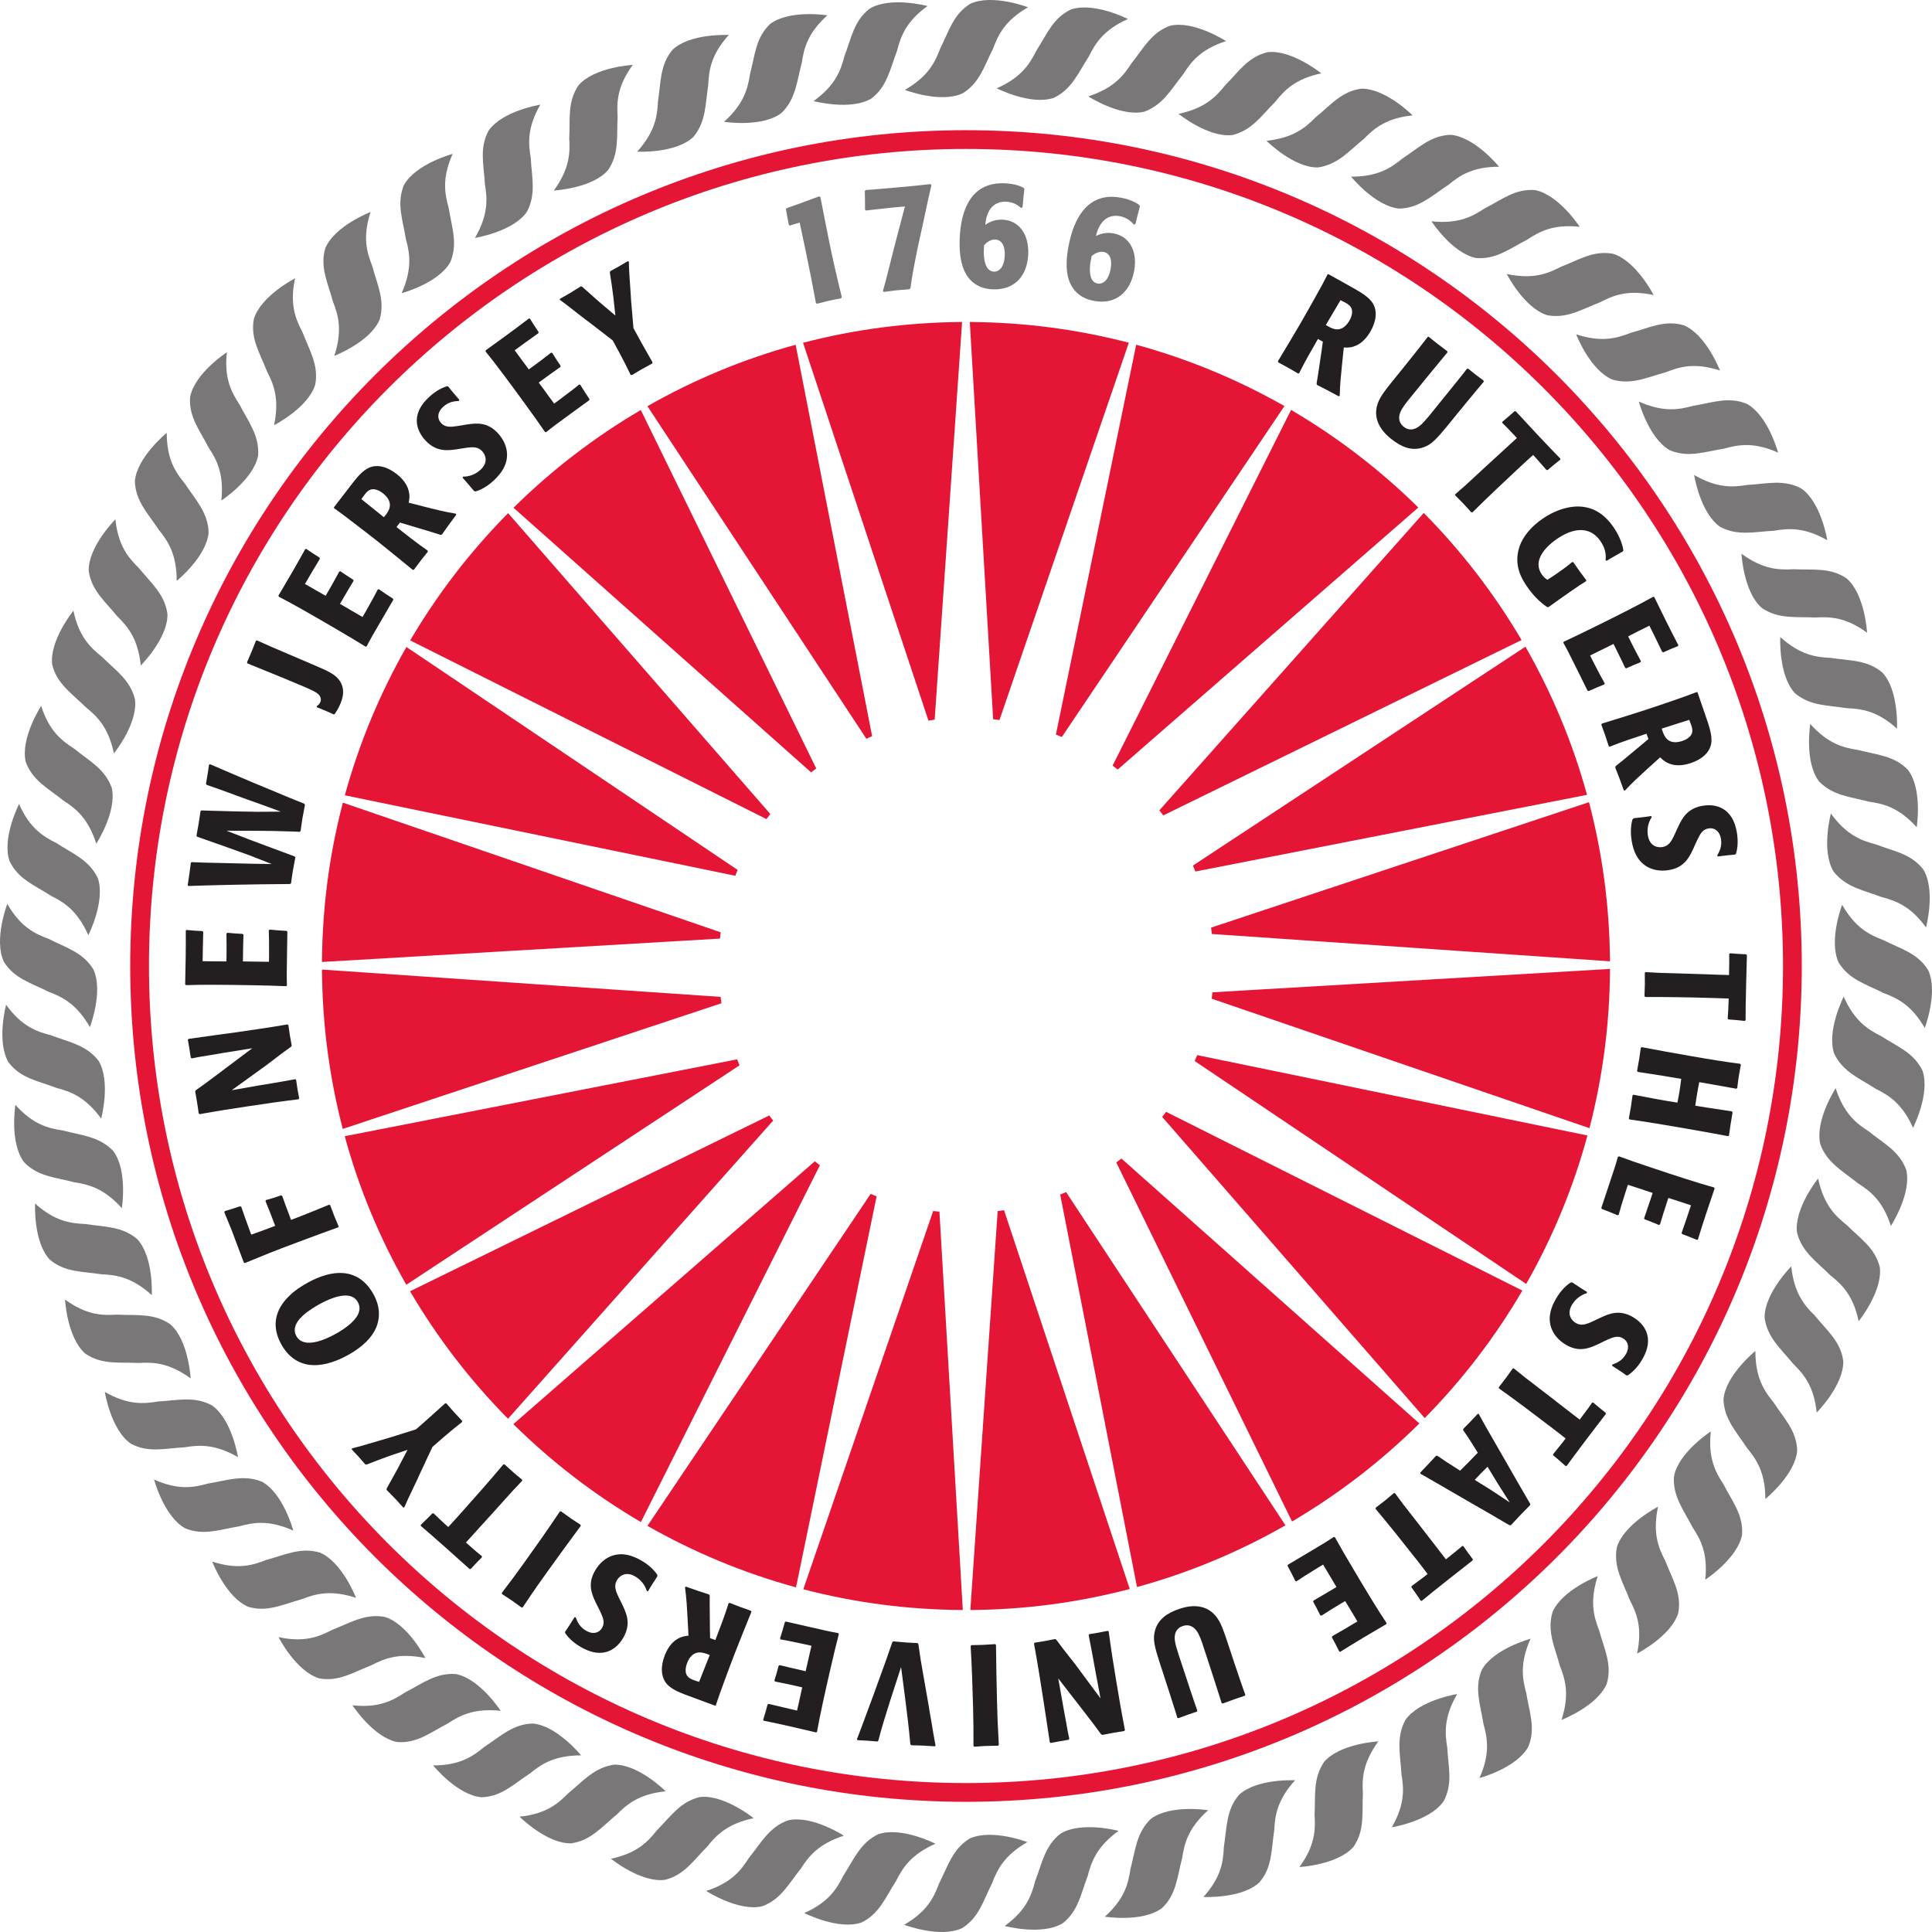 <?xml version="1.0" encoding="UTF-8" standalone="no"?>
<svg
   xmlns:dc="http://purl.org/dc/elements/1.1/"
   xmlns:cc="http://creativecommons.org/ns#"
   xmlns:rdf="http://www.w3.org/1999/02/22-rdf-syntax-ns#"
   xmlns:svg="http://www.w3.org/2000/svg"
   xmlns="http://www.w3.org/2000/svg"
   xmlns:sodipodi="http://sodipodi.sourceforge.net/DTD/sodipodi-0.dtd"
   xmlns:inkscape="http://www.inkscape.org/namespaces/inkscape"
   id="svg2876"
   xml:space="preserve"
   viewBox="0 0 298.899 298.901"
   version="1.1"
   inkscape:version="0.47 r22583"
   width="100%"
   height="100%"
   sodipodi:docname="rutgers_seal.svg"><sodipodi:namedview
     pagecolor="#ffffff"
     bordercolor="#666666"
     borderopacity="1"
     objecttolerance="10"
     gridtolerance="10"
     guidetolerance="10"
     inkscape:pageopacity="0"
     inkscape:pageshadow="2"
     inkscape:window-width="1678"
     inkscape:window-height="1029"
     id="namedview3118"
     showgrid="false"
     inkscape:zoom="1.8307082"
     inkscape:cx="-23.099526"
     inkscape:cy="142.26567"
     inkscape:window-x="0"
     inkscape:window-y="19"
     inkscape:window-maximized="0"
     inkscape:current-layer="g2888" /><defs
     id="defs2880"><inkscape:perspective
       sodipodi:type="inkscape:persp3d"
       inkscape:vp_x="0 : 54.99 : 1"
       inkscape:vp_y="0 : 1000 : 0"
       inkscape:vp_z="414.83 : 54.99 : 1"
       inkscape:persp3d-origin="207.415 : 36.66 : 1"
       id="perspective3120" /><clipPath
       id="clipPath2894"
       clipPathUnits="userSpaceOnUse"><path
         id="path2896"
         d="M 0,879.84 0,0 H 3318.7 V 879.84 H 0 z" /></clipPath></defs><g
     transform="matrix(0.125,0,0,-0.125,-116.647,299.777)"
     id="g2888"><g
       id="g3483"
       transform="matrix(2.789,0,0,2.789,1458.871,-107.339)"><path
         id="path2918"
         d="m 403.311,752.47 c 3.848,-1.133 6.058,1.933 7.031,3.636 0.746,1.262 1.211,2.614 1.211,4.004 -0.082,1.739 -0.957,2.758 -2.719,3.782 -0.898,0.511 -1.578,0.836 -2.449,1.254 -3.461,-5.86 -3.793,-6.454 -6.504,-11 0.695,-0.454 2.238,-1.364 3.43,-1.676 z m -2.293,24.234 c 1.808,-0.969 10.453,-5.824 12.437,-6.965 2.856,-1.644 5.797,-3.578 7.262,-5.961 2.192,-3.609 1.461,-8.183 -1.09,-12.586 -2.328,-4.031 -5.031,-5.769 -7.035,-6.453 -1.973,-0.761 -3.59,-0.625 -4.738,-0.566 l -0.727,-6.984 c -0.492,-4.778 -1.008,-9.637 -1.078,-14.434 l -0.449,-0.258 c -4.633,2.531 -5.711,3.07 -9.582,5.012 l -0.25,0.586 c 0.453,2.679 0.617,3.609 2.238,14.66 l 0.543,4.004 c -1.012,0.519 -1.172,0.625 -2.164,1.195 -2.906,-5.019 -5.762,-9.972 -8.332,-15.172 l -0.461,-0.172 c -4.207,2.5 -4.91,2.844 -8.832,4.95 l -0.129,0.535 c 4.156,6.914 8.086,13.469 10.301,17.308 2.199,3.801 4.316,7.579 6.488,11.469 2.461,4.375 3.551,6.395 5.219,9.692 l 0.379,0.14"
         style="fill:#231f20;fill-rule:nonzero" /><path
         id="path2920"
         d="m 469.951,728.94 -1.328,-1.535 c -1.742,-2.047 -10.179,-12.301 -12.055,-14.625 l -2.773,-3.422 c -4.961,-5.953 -7.168,-8.574 -11.383,-9.754 -4.453,-1.23 -8.789,0.157 -13.636,4.067 -1.782,1.433 -8.954,7.234 -5.809,15.808 1.101,2.957 3.117,5.567 6.406,9.629 l 6.195,7.672 c 6.504,8.156 7.098,8.891 9.477,12.028 l 0.441,0.136 c 3.559,-2.871 4.258,-3.433 8.332,-6.48 l 0.008,-0.485 c -5.656,-6.808 -11.215,-13.597 -16.738,-20.421 -1.516,-1.875 -3.352,-4.157 -4.176,-6.188 -0.285,-0.746 -1.535,-3.906 1.489,-6.352 1.136,-0.925 2.503,-1.449 4.14,-1.132 2.34,0.468 4.176,2.343 7.153,5.902 l 11.632,14.395 c 2.637,3.265 3.301,4.109 5.176,6.527 l 0.496,0.09 c 2.918,-2.356 3.75,-3.039 6.883,-5.321 l 0.07,-0.539"
         style="fill:#231f20;fill-rule:nonzero" /><path
         id="path2922"
         d="m 464.421,671.04 c -3.285,3.641 -4.051,4.469 -7.137,7.508 l 0.051,0.508 c 4,3.433 4.289,3.699 11.168,10.109 2.668,2.473 5.277,4.891 7.961,7.312 4.66,4.239 5.164,4.711 8.207,7.532 -4.125,4.343 -5.082,5.351 -6.504,6.718 l 0.051,0.489 c 2.566,2.121 2.832,2.379 5.402,4.668 l 0.539,-0.028 9.512,-10.246 c 5.039,-5.312 7.332,-7.781 10.285,-10.762 l -0.078,-0.5 c -2.543,-2.023 -3.246,-2.57 -5.551,-4.558 l -0.543,0.012 c -0.402,0.418 -2.238,2.601 -2.73,3.113 -1.024,1.223 -2.106,2.391 -3.188,3.551 -2.195,-1.957 -3.488,-3.168 -5.961,-5.453 -7.078,-6.594 -14.066,-13.176 -20.941,-19.993 l -0.543,0.02"
         style="fill:#231f20;fill-rule:nonzero" /><path
         id="path2924"
         d="m 515.331,640.43 c -1.902,-1.168 -3.363,-2.082 -7.156,-4.746 -3.199,-2.215 -6.332,-4.485 -9.496,-6.739 h -0.543 c -3.586,2.387 -6.5,5.551 -8.918,9.047 -2.25,3.239 -6.164,9.422 -3.457,17.66 1.582,4.743 5.332,9.059 10.125,12.387 6.375,4.43 13.031,6.113 18.25,5.406 7.086,-0.949 11.156,-5.797 13.336,-8.929 0.828,-1.196 3.707,-5.453 4.457,-10.43 l -0.254,-0.426 c -1.258,-0.726 -2.586,-1.496 -3.871,-2.215 -1.117,-0.625 -2.289,-1.277 -3.367,-1.961 l -0.399,0.254 c 0.098,1.309 0.457,4.578 -2.32,8.555 -4.629,6.676 -11.973,5.992 -19.449,0.793 -5.942,-4.141 -10.426,-10.055 -6.551,-15.641 0.735,-1.035 1.422,-1.714 2.5,-2.367 1.449,0.938 2.418,1.531 4.293,2.84 2.301,1.598 4.574,3.242 6.664,5.027 l 0.504,-0.054 c 2.613,-3.75 3.191,-4.594 5.785,-7.985 l -0.133,-0.476"
         style="fill:#231f20;fill-rule:nonzero" /><path
         id="path2926"
         d="m 527.541,612.61 -10.379,-5.128 1.145,-2.34 c 3.199,-6.153 3.906,-7.578 5.32,-10 l -0.168,-0.5 c -3.078,-1.25 -3.789,-1.536 -6.926,-2.946 l -0.527,0.188 -4.5,9.105 c -3.535,7.121 -4.293,8.668 -6.246,12.168 l 0.203,0.453 c 4.567,2.125 7.789,3.641 15.129,7.278 8.164,4.035 18.66,9.312 24.539,12.64 l 0.488,-0.113 c 3.469,-7.141 7.219,-14.723 10.68,-21.316 l -0.125,-0.426 c -2.848,-1.125 -3.59,-1.492 -6.5,-2.781 l -0.508,0.164 -0.508,1.027 c -0.859,1.707 -1.664,3.504 -2.523,5.231 l -1.629,3.292 -1.043,2.106 c -4.043,-1.992 -5.082,-2.504 -9.43,-4.742 l 1.215,-2.449 c 1.465,-2.954 2.383,-4.704 4.426,-8.508 l -0.168,-0.528 c -3.016,-1.211 -3.418,-1.39 -6.266,-2.675 l -0.523,0.175 c -1.297,2.782 -2.637,5.5 -4,8.239 l -1.176,2.386"
         style="fill:#231f20;fill-rule:nonzero" /><path
         id="path2928"
         d="m 550.381,571.51 c 2.117,-3.383 5.797,-2.586 7.672,-1.961 1.375,0.453 2.625,1.129 3.574,2.168 1.086,1.351 1.117,2.711 0.469,4.632 -0.305,0.965 -0.602,1.676 -0.965,2.575 -6.496,-2.075 -7.16,-2.289 -12.179,-3.871 0.183,-0.797 0.75,-2.5 1.429,-3.543 z m 14.453,19.589 c 0.68,-1.914 3.891,-11.296 4.618,-13.464 1.015,-3.157 1.933,-6.536 1.433,-9.293 -0.766,-4.157 -4.375,-7.075 -9.211,-8.657 -4.414,-1.453 -7.582,-0.953 -9.535,-0.117 -1.973,0.766 -3.09,1.938 -3.891,2.735 l -5.211,-4.711 c -3.57,-3.25 -7.168,-6.5 -10.437,-10.047 l -0.504,0.09 c -1.754,4.972 -2.203,6.117 -3.797,10.136 l 0.211,0.614 c 2.125,1.699 2.875,2.265 11.422,9.425 l 3.105,2.618 c -0.414,1.082 -0.484,1.25 -0.835,2.339 -5.497,-1.796 -10.942,-3.589 -16.317,-5.757 l -0.461,0.199 c -1.465,4.672 -1.762,5.375 -3.285,9.551 l 0.242,0.5 c 7.719,2.382 15.008,4.636 19.25,6.039 4.168,1.351 8.25,2.761 12.461,4.207 4.75,1.633 6.914,2.418 10.36,3.75 l 0.382,-0.157"
         style="fill:#231f20;fill-rule:nonzero" /><path
         id="path2930"
         d="m 573.551,518.76 c 1.047,1.797 2.25,4.015 1.633,7.519 -0.555,3.196 -2.801,4.942 -5.504,4.453 -2.004,-0.343 -3.203,-1.593 -4.336,-3.871 -0.461,-0.722 -2.125,-4.508 -2.488,-5.347 -2.055,-4.418 -4.375,-8.125 -10.637,-9.243 -4.18,-0.742 -7.641,0.2 -9.957,1.59 -4.266,2.61 -5.875,6.907 -6.625,11.164 -0.43,2.446 -0.707,6.204 0.332,9.746 l 0.57,0.493 c 1.309,0.168 2.719,0.289 4.098,0.465 1.211,0.16 2.418,0.296 3.609,0.507 l 0.266,-0.468 c -1.625,-2.469 -2.211,-5.418 -1.684,-8.297 0.817,-4.707 4.356,-5.371 6.5,-4.992 2.754,0.492 3.934,2.503 5.473,5.878 l 1.344,2.95 c 1.742,3.664 3.91,8.246 10.793,9.464 4.519,0.797 7.875,-0.339 9.949,-1.843 3.414,-2.442 4.734,-6.282 5.359,-9.785 0.559,-3.18 0.563,-6.547 -0.359,-9.672 l -0.461,-0.34 c -1.332,-0.117 -2.664,-0.231 -3.996,-0.395 l -3.594,-0.433 -0.285,0.457"
         style="fill:#231f20;fill-rule:nonzero" /><path
         id="path2932"
         d="m 541.281,456.31 c 0.187,4.907 0.226,6.036 0.14,10.368 l 0.402,0.3 c 5.27,-0.332 5.645,-0.339 15.059,-0.593 3.621,-0.082 7.172,-0.192 10.789,-0.336 6.297,-0.25 7.004,-0.254 11.129,-0.371 0.109,5.964 0.149,7.371 0.074,9.339 l 0.379,0.321 c 3.297,-0.285 3.68,-0.285 7.121,-0.453 l 0.371,-0.379 -0.375,-13.996 c -0.148,-7.321 -0.242,-10.672 -0.211,-14.879 l -0.402,-0.317 c -3.223,0.356 -4.125,0.446 -7.168,0.657 l -0.375,0.375 c 0.031,0.582 0.235,3.425 0.25,4.129 0.094,1.589 0.152,3.175 0.195,4.781 -2.937,0.129 -4.703,0.172 -8.07,0.265 -9.664,0.274 -19.266,0.454 -28.949,0.403 l -0.359,0.386"
         style="fill:#231f20;fill-rule:nonzero" /><path
         id="path2934"
         d="m 536.421,412.56 c 7.379,-1.407 11.297,-2.211 19.461,-3.508 0.324,1.426 0.586,3 0.824,4.308 0.469,2.774 0.723,4.985 0.883,6.235 -3.449,0.601 -11.844,2.004 -19.285,3.097 l -0.301,0.442 c 0.918,4.879 1.07,6.133 1.656,10.246 l 0.43,0.297 c 7.004,-1.332 14,-2.621 21.031,-3.832 10.633,-1.867 16.621,-2.774 22.602,-3.547 l 0.328,-0.453 c -0.836,-4.375 -1.047,-5.625 -1.598,-10.293 l -0.445,-0.328 c -1.703,0.293 -9.758,1.761 -11.586,2.082 l -4.828,0.836 c -0.512,-2.297 -1.504,-8.325 -1.754,-10.465 2.328,-0.41 9.375,-1.446 16.219,-2.5 l 0.32,-0.446 c -0.906,-5.136 -0.957,-5.886 -1.597,-10.3 l -0.438,-0.25 c -4.055,0.765 -9.43,1.761 -18.211,3.289 -2.754,0.496 -17.793,3.093 -25.496,4.121 l -0.297,0.426 c 0.86,4.574 0.988,5.328 1.637,10.246 l 0.445,0.297"
         style="fill:#231f20;fill-rule:nonzero" /><path
         id="path2936"
         d="m 544.921,368.97 -10.976,3.64 -0.829,-2.472 c -2.074,-6.614 -2.57,-8.121 -3.281,-10.836 l -0.492,-0.242 c -3.047,1.289 -3.754,1.589 -6.969,2.796 l -0.246,0.489 3.211,9.64 c 2.531,7.563 3.07,9.188 4.156,13.035 l 0.465,0.196 c 4.711,-1.711 8.086,-2.91 15.863,-5.492 8.629,-2.879 19.805,-6.543 26.309,-8.301 l 0.277,-0.438 c -2.574,-7.511 -5.25,-15.547 -7.418,-22.664 l -0.402,-0.187 c -2.828,1.207 -3.602,1.461 -6.59,2.586 l -0.242,0.476 0.371,1.106 c 0.609,1.797 1.293,3.64 1.879,5.461 l 1.168,3.496 0.746,2.226 c -4.285,1.442 -5.371,1.789 -10.039,3.278 l -0.848,-2.582 c -1.047,-3.153 -1.613,-5.039 -2.863,-9.172 l -0.473,-0.246 c -3,1.261 -3.418,1.414 -6.336,2.507 l -0.242,0.493 c 1.012,2.871 1.992,5.761 2.953,8.664 l 0.848,2.543"
         style="fill:#231f20;fill-rule:nonzero" /><path
         id="path2938"
         d="m 527.001,292.81 c 1.949,0.707 4.297,1.621 6.09,4.707 1.621,2.804 1.008,5.578 -1.348,6.953 -1.777,1.008 -3.488,0.832 -5.82,-0.168 -0.828,-0.254 -4.512,-2.086 -5.336,-2.5 -4.426,-2.074 -8.582,-3.414 -14.09,-0.242 -3.699,2.128 -5.742,5.078 -6.621,7.628 -1.586,4.739 -0.043,9.075 2.121,12.825 1.223,2.132 3.43,5.203 6.516,7.226 l 0.738,0.024 c 1.129,-0.735 2.285,-1.543 3.465,-2.293 1.004,-0.66 2.035,-1.321 3.078,-1.914 l -0.086,-0.543 c -2.859,-0.86 -5.195,-2.739 -6.656,-5.274 -2.383,-4.133 -0.086,-6.922 1.789,-7.984 2.414,-1.41 4.621,-0.621 7.965,0.969 l 2.941,1.382 c 3.68,1.696 8.293,3.821 14.34,0.321 3.961,-2.289 5.817,-5.332 6.422,-7.832 1.043,-4.043 -0.395,-7.832 -2.176,-10.918 -1.621,-2.813 -3.785,-5.375 -6.5,-7.196 l -0.578,0.036 c -1.082,0.789 -2.176,1.574 -3.301,2.285 l -3.039,1.968 0.086,0.54"
         style="fill:#231f20;fill-rule:nonzero" /><path
         id="path2940"
         d="m 476.631,282.77 c 3.031,3.868 3.711,4.778 6.203,8.325 l 0.496,0.007 c 4.078,-3.339 4.379,-3.585 11.84,-9.3 2.883,-2.203 5.711,-4.364 8.551,-6.617 4.98,-3.872 5.531,-4.297 8.82,-6.797 3.578,4.793 4.422,5.89 5.512,7.539 l 0.492,0.015 c 2.531,-2.164 2.832,-2.386 5.508,-4.515 l 0.078,-0.539 -8.5,-11.121 c -4.379,-5.84 -6.426,-8.532 -8.879,-11.926 l -0.496,-0.039 c -2.418,2.176 -3.086,2.765 -5.449,4.718 l -0.055,0.536 c 0.336,0.457 2.168,2.664 2.594,3.211 1.031,1.218 1.992,2.492 2.953,3.75 -2.289,1.828 -3.703,2.914 -6.375,4.953 -7.672,5.875 -15.34,11.668 -23.215,17.265 l -0.078,0.535"
         style="fill:#231f20;fill-rule:nonzero" /><path
         id="path2942"
         d="m 471.631,247.48 c -1.621,-1.54 -4.16,-4.211 -5.676,-5.836 l 7.086,-4.411 c 3.969,-2.586 4.379,-2.886 8.473,-5.601 -2.258,3.476 -3.129,4.883 -5.668,8.898 l -4.215,6.95 z m -22.285,4.867 c 2.664,-1.832 5.414,-3.668 10.113,-6.61 2.637,2.582 5.258,5.25 7.852,7.961 -2.09,3.41 -4.215,6.774 -6.477,9.992 l 0.039,0.586 c 3.176,3.211 3.579,3.618 6.387,6.653 h 0.453 c 2.457,-4.575 3.41,-6.125 6.633,-11.746 l 6.539,-11.379 c 1.457,-2.5 2.871,-5.067 4.367,-7.621 0.758,-1.293 4.5,-7.754 5.348,-9.235 l -0.043,-0.476 c -3.605,-3.668 -4.766,-4.84 -8.563,-8.957 l -0.539,-0.004 -1.906,1.054 c -5.223,3.122 -9.117,5.34 -14.426,8.372 l -10.695,6.199 c -4.707,2.754 -8.449,4.926 -8.934,5.168 -1.73,0.961 -3.023,1.718 -3.652,2.082 l -0.051,0.5 c 3.125,3.25 4.188,4.418 7.012,7.461 h 0.543"
         style="fill:#231f20;fill-rule:nonzero" /><path
         id="path2944"
         d="m 422.031,229.31 c 3.891,2.972 4.789,3.675 8.063,6.5 l 0.496,-0.086 c 3.109,-4.289 3.328,-4.582 9.156,-11.992 2.223,-2.84 4.422,-5.657 6.621,-8.547 3.836,-4.989 4.262,-5.543 6.805,-8.793 4.664,3.75 5.777,4.617 7.246,5.922 l 0.488,-0.094 c 1.891,-2.731 2.129,-3.031 4.188,-5.77 l -0.051,-0.523 -11.008,-8.653 c -5.73,-4.55 -8.367,-6.636 -11.589,-9.332 l -0.485,0.114 c -1.801,2.711 -2.305,3.437 -4.086,5.918 l 0.051,0.543 c 0.453,0.343 2.785,2.011 3.328,2.457 1.293,0.918 2.543,1.914 3.793,2.879 -1.754,2.343 -2.84,3.746 -4.922,6.41 -5.965,7.59 -11.953,15.101 -18.164,22.511 l 0.07,0.536"
         style="fill:#231f20;fill-rule:nonzero" /><path
         id="path2946"
         d="m 404.591,194.1 -5.914,9.949 -2.227,-1.332 c -5.902,-3.664 -7.273,-4.481 -9.57,-6.071 l -0.535,0.133 c -1.469,2.985 -1.801,3.66 -3.441,6.696 l 0.136,0.507 8.746,5.2 c 6.836,4.054 8.301,4.949 11.641,7.156 l 0.484,-0.16 c 2.457,-4.399 4.219,-7.496 8.414,-14.539 4.637,-7.825 10.707,-17.907 14.473,-23.504 l -0.086,-0.492 c -6.867,-4.004 -14.125,-8.325 -20.422,-12.29 l -0.449,0.118 c -1.336,2.75 -1.754,3.457 -3.262,6.254 l 0.129,0.539 0.989,0.586 c 1.636,0.961 3.347,1.914 5.003,2.882 l 3.168,1.903 2.012,1.183 c -2.293,3.899 -2.875,4.871 -5.433,9.043 l -2.36,-1.39 c -2.836,-1.696 -4.5,-2.75 -8.16,-5.075 l -0.512,0.133 c -1.453,2.918 -1.664,3.317 -3.164,6.059 l 0.153,0.508 c 2.64,1.504 5.269,3.082 7.89,4.625 l 2.297,1.379"
         style="fill:#231f20;fill-rule:nonzero" /><path
         id="path2948"
         d="m 333.961,136.11 -0.578,1.953 c -0.793,2.567 -4.84,15.207 -5.793,18.047 l -1.371,4.164 c -2.336,7.403 -3.34,10.696 -2.047,14.864 1.344,4.41 4.879,7.324 10.797,9.289 2.164,0.707 10.914,3.621 16.414,-3.668 1.914,-2.535 3,-5.653 4.656,-10.586 l 3.094,-9.371 c 3.336,-9.879 3.649,-10.786 5,-14.489 l -0.125,-0.429 c -4.332,-1.453 -5.176,-1.735 -9.957,-3.5 l -0.422,0.25 c -2.664,8.425 -5.363,16.793 -8.125,25.121 -0.746,2.297 -1.668,5.058 -2.945,6.851 -0.465,0.653 -2.469,3.403 -6.137,2.192 -1.387,-0.457 -2.582,-1.332 -3.207,-2.875 -0.875,-2.239 -0.293,-4.789 1.117,-9.203 l 5.809,-17.579 c 1.328,-3.972 1.66,-5.007 2.695,-7.882 l -0.195,-0.457 c -3.551,-1.196 -4.586,-1.536 -8.207,-2.922 l -0.473,0.23"
         style="fill:#231f20;fill-rule:nonzero" /><path
         id="path2950"
         d="m 299.891,144.68 -2.176,11.578 c -1.492,8.312 -1.914,10.562 -3.09,16.508 l 0.305,0.422 c 3.91,0.621 4.914,0.781 8.152,1.464 l 0.43,-0.304 c 0.543,-3.856 0.996,-7.196 1.625,-11.282 0.926,-5.968 2.871,-17.574 3.57,-21.582 0.329,-1.675 1.094,-6.203 2.012,-10.886 l -0.324,-0.418 c -4.637,-0.742 -5.387,-0.86 -9.707,-1.711 l -0.551,0.293 c -2.297,3.172 -3.289,4.504 -9.883,13.004 l -9.121,11.761 2.254,-12.714 1.254,-6.879 c 0.687,-3.875 0.746,-4.254 1.395,-7.172 l -0.321,-0.449 c -3.883,-0.676 -4.761,-0.797 -7.953,-1.422 l -0.379,0.328 c -1.453,9.297 -2.707,17.84 -3.125,20.476 -0.746,4.778 -2.492,15.907 -3.887,23.278 l 0.309,0.429 c 4.281,0.668 5.039,0.786 9.027,1.614 l 0.555,-0.293 c 1.879,-2.618 2.375,-3.25 8.406,-10.918 l 11.223,-15.125"
         style="fill:#231f20;fill-rule:nonzero" /><path
         id="path2952"
         d="m 242.631,168.3 c 4.524,0.043 5.59,0.133 10.488,0.457 l 0.387,-0.371 c 0.082,-8.332 0.238,-16.59 0.449,-24.922 0.157,-6.117 0.246,-9.614 0.801,-19.395 l -0.297,-0.39 c -4.402,-0.043 -5.738,-0.082 -10.551,-0.457 l -0.402,0.371 c 0.047,5.668 -0.019,11.257 -0.164,16.871 -0.246,9.211 -0.543,18.351 -1.086,27.433 l 0.375,0.403"
         style="fill:#231f20;fill-rule:nonzero" /><path
         id="path2954"
         d="m 207.921,169.98 c 5.254,-0.515 6.41,-0.554 10.797,-0.765 l 0.332,-0.41 c 0.32,-2.258 0.492,-3.239 1.039,-7.047 l 1.008,-5.836 2.5,-14.274 c 0.371,-2.39 0.785,-4.793 1.23,-7.183 0.563,-3.571 1.231,-7.528 1.844,-10.711 l -0.289,-0.356 c -4.828,0.317 -5.961,0.403 -10.476,0.485 l -0.411,0.418 c -0.703,7.918 -1.406,13.039 -2.246,19.996 l -1.867,14.289 -4.914,-15.156 c -2.227,-7.129 -3.375,-10.672 -5.211,-17.594 l -0.414,-0.289 c -3.469,0.304 -4.496,0.39 -8.805,0.586 l -0.234,0.414 c 1.246,3.211 1.246,3.258 7.117,19.082 l 3.387,9.336 c 2.117,5.703 2.391,6.629 5.199,14.668 l 0.414,0.347"
         style="fill:#231f20;fill-rule:nonzero" /><path
         id="path2956"
         d="m 169.031,156.73 2.585,11.285 -2.543,0.582 c -6.781,1.422 -8.328,1.793 -11.109,2.215 l -0.293,0.46 c 1.004,3.165 1.219,3.907 2.125,7.211 l 0.453,0.289 9.918,-2.261 c 7.75,-1.785 9.426,-2.164 13.371,-2.871 l 0.219,-0.453 c -1.25,-4.868 -2.094,-8.329 -3.93,-16.305 -2.031,-8.867 -4.609,-20.36 -5.738,-27.016 l -0.39,-0.304 c -7.735,1.839 -15.981,3.742 -23.278,5.207 l -0.25,0.378 c 0.949,2.922 1.129,3.743 1.961,6.797 l 0.457,0.286 1.125,-0.254 c 1.84,-0.422 3.754,-0.918 5.625,-1.34 l 3.582,-0.828 2.297,-0.539 c 1,4.41 1.273,5.535 2.289,10.304 l -2.668,0.61 c -3.207,0.746 -5.14,1.125 -9.383,1.964 l -0.289,0.454 c 0.961,3.121 1.074,3.539 1.879,6.546 l 0.461,0.29 c 2.957,-0.747 5.945,-1.422 8.914,-2.094 l 2.61,-0.613"
         style="fill:#231f20;fill-rule:nonzero" /><path
         id="path2958"
         d="m 122.801,165.02 c -3.961,0.504 -5.668,-2.847 -6.379,-4.683 -0.515,-1.371 -0.789,-2.778 -0.578,-4.153 0.375,-1.71 1.406,-2.586 3.289,-3.3 0.957,-0.379 1.699,-0.582 2.613,-0.875 2.504,6.332 2.758,6.976 4.715,11.879 -0.75,0.371 -2.41,0.996 -3.66,1.132 z m 6.039,-23.589 c -1.914,0.675 -11.215,4.121 -13.367,4.953 -3.086,1.179 -6.266,2.625 -8.102,4.754 -2.707,3.242 -2.695,7.871 -0.863,12.617 1.668,4.332 4.047,6.461 5.922,7.457 1.855,1.047 3.457,1.172 4.605,1.293 l -0.363,7.011 c -0.258,4.801 -0.496,9.665 -1.18,14.426 l 0.391,0.328 c 4.961,-1.769 6.125,-2.14 10.246,-3.472 l 0.34,-0.539 c -0.019,-2.707 -0.047,-3.664 0.082,-14.825 l 0.078,-4.046 c 1.09,-0.336 1.254,-0.418 2.332,-0.836 2.082,5.418 4.133,10.75 5.867,16.289 l 0.43,0.246 c 4.539,-1.828 5.285,-2.035 9.484,-3.531 l 0.215,-0.493 c -3.031,-7.476 -5.883,-14.554 -7.488,-18.722 -1.586,-4.082 -3.082,-8.149 -4.625,-12.325 -1.746,-4.71 -2.504,-6.871 -3.66,-10.378 l -0.344,-0.207"
         style="fill:#231f20;fill-rule:nonzero" /><path
         id="path2960"
         d="m 67.011,180.61 c 0.738,-1.929 1.668,-4.293 4.785,-6.015 2.832,-1.602 5.586,-0.953 6.926,1.426 0.996,1.785 0.789,3.496 -0.25,5.828 -0.258,0.797 -2.137,4.472 -2.555,5.293 -2.129,4.41 -3.535,8.543 -0.418,14.082 2.078,3.718 4.996,5.8 7.543,6.711 4.719,1.664 9.055,0.171 12.832,-1.946 2.164,-1.211 5.254,-3.379 7.329,-6.433 l 0.015,-0.742 c -0.707,-1.133 -1.5,-2.29 -2.246,-3.469 -0.633,-1.035 -1.293,-2.043 -1.879,-3.113 l -0.543,0.082 c -0.875,2.832 -2.789,5.156 -5.34,6.578 -4.16,2.332 -6.922,0.004 -7.988,-1.875 -1.352,-2.446 -0.547,-4.649 1.082,-7.961 l 1.441,-2.914 c 1.723,-3.668 3.899,-8.25 0.481,-14.34 -2.223,-3.996 -5.258,-5.875 -7.723,-6.535 -4.039,-1.082 -7.859,0.304 -10.953,2.043 -2.832,1.586 -5.433,3.707 -7.281,6.414 l 0.031,0.558 c 0.754,1.11 1.535,2.207 2.242,3.356 l 1.93,3.054 0.539,-0.082"
         style="fill:#231f20;fill-rule:nonzero" /><path
         id="path2962"
         d="m 60.461,227.68 c 3.649,-2.672 4.567,-3.25 8.66,-5.957 l 0.086,-0.532 c -4.957,-6.683 -9.828,-13.379 -14.676,-20.136 -3.57,-4.961 -5.613,-7.821 -11.043,-15.961 l -0.488,-0.125 c -3.531,2.617 -4.621,3.386 -8.699,6.004 l -0.09,0.535 c 3.457,4.472 6.785,9 10.039,13.547 5.371,7.5 10.656,14.961 15.696,22.539 l 0.515,0.086"
         style="fill:#231f20;fill-rule:nonzero" /><path
         id="path2964"
         d="m 35.421,248.52 c 3.59,-3.297 4.457,-4.079 7.797,-6.801 l -0.008,-0.5 c -3.664,-3.817 -3.918,-4.102 -10.203,-11.114 -2.41,-2.699 -4.789,-5.339 -7.254,-8.007 -4.242,-4.653 -4.711,-5.164 -7.484,-8.25 4.496,-3.942 5.543,-4.875 7.109,-6.082 l -0.035,-0.5 c -2.336,-2.336 -2.59,-2.625 -4.926,-5.149 l -0.539,-0.019 -10.418,9.332 c -5.496,4.832 -8.004,7.086 -11.215,9.789 l 0.016,0.5 c 2.34,2.23 2.996,2.851 5.125,5.047 l 0.539,0.035 c 0.422,-0.399 2.461,-2.399 2.996,-2.867 1.133,-1.11 2.324,-2.168 3.504,-3.211 2.004,2.129 3.176,3.461 5.426,5.961 6.449,7.207 12.816,14.41 19.027,21.804 l 0.543,0.032"
         style="fill:#231f20;fill-rule:nonzero" /><path
         id="path2966"
         d="m -3.909,264.06 c 0.195,0.078 9.988,8.789 12.961,11.546 l 0.543,-0.035 c 3.25,-3.726 4.086,-4.683 6.996,-7.722 l -0.039,-0.543 c -4.844,-3.715 -12.336,-10.336 -13.144,-11.047 l -5.333,-11.403 c -0.816,-1.882 -1.703,-3.757 -2.609,-5.632 -2.883,-6.071 -3.207,-6.668 -4.539,-9.786 l -0.422,-0.093 c -3.254,3.636 -3.887,4.269 -7.426,7.843 l -0.004,0.586 c 0.766,1.364 1.434,2.614 4.833,8.696 l 4.46,8.515 -7.441,-2.507 c -4.16,-1.504 -6.461,-2.34 -10.719,-4.04 l -0.582,0.082 c -2.925,3.364 -3.383,3.883 -6.035,6.653 l 0.168,0.469 c 2.246,0.535 3.168,0.828 6.613,1.796 4.137,1.25 6.258,1.825 10.211,2.997 l 11.508,3.625"
         style="fill:#231f20;fill-rule:nonzero" /><path
         id="path2968"
         d="m -52.079,316.2 c -2.621,-1.965 -7.422,-6.14 -4.906,-10.715 3.324,-6.003 13.058,-1.496 17.449,0.946 1.668,0.918 6.613,3.804 8.953,7.078 0.672,0.879 2.715,3.758 0.883,7.023 -0.508,0.946 -1.344,1.813 -2.336,2.274 -4.418,2.207 -12.168,-1.789 -14.832,-3.285 -1.832,-1.004 -3.551,-2.114 -5.211,-3.321 z m -8.012,7.114 c 2.145,2.16 4.844,3.996 8.125,5.828 2.559,1.414 5.293,2.625 8.133,3.418 9.172,2.589 16.512,-0.301 21.012,-8.418 1.031,-1.836 4.156,-7.75 1.336,-14.754 -1.754,-4.321 -5.844,-8.621 -12.508,-12.317 -12.914,-7.14 -23.711,-6.011 -29.699,4.778 -4.27,7.726 -3.004,15.129 3.601,21.465"
         style="fill:#231f20;fill-rule:nonzero" /><path
         id="path2970"
         d="m -63.249,367.64 c 1.043,-2.953 1.672,-4.668 3.922,-10.625 2.844,1.058 5.332,2.054 8.41,3.289 1.164,0.5 7.114,2.926 8.473,3.453 l 0.492,-0.235 c 1.492,-4.128 1.996,-5.3 3.738,-9.382 l -0.25,-0.45 c -3.906,-1.382 -9.824,-3.543 -17.664,-6.492 -11.449,-4.265 -14.906,-5.722 -23.734,-9.347 l -0.426,0.242 -2.328,6.176 -3.082,8.218 c -1.836,4.539 -2.063,4.996 -3.254,7.95 l 0.242,0.492 c 3.364,1.004 4.336,1.297 6.801,2.144 l 0.496,-0.269 c 1.125,-3.332 1.324,-3.871 3.668,-10.324 l 0.754,-2.008 c 5.082,1.836 6.242,2.203 10.625,3.91 -1.348,3.633 -2.793,7.301 -4.297,10.937 l 0.164,0.485 c 3.004,0.84 3.672,1.039 6.742,2.101 l 0.508,-0.265"
         style="fill:#231f20;fill-rule:nonzero" /><path
         id="path2972"
         d="m -85.659,414.56 11.609,2.043 c 8.348,1.371 10.598,1.746 16.555,2.839 l 0.414,-0.308 c 0.567,-3.91 0.707,-4.91 1.363,-8.156 l -0.324,-0.446 c -3.863,-0.472 -7.207,-0.89 -11.289,-1.468 -5.996,-0.84 -17.621,-2.625 -21.633,-3.258 -1.695,-0.289 -6.219,-0.996 -10.91,-1.867 l -0.43,0.328 c -0.664,4.664 -0.777,5.414 -1.57,9.746 l 0.297,0.543 c 3.207,2.25 4.547,3.211 13.148,9.711 l 11.891,8.925 -12.75,-2.05 -6.883,-1.168 c -3.906,-0.625 -4.285,-0.668 -7.203,-1.289 l -0.449,0.332 c -0.602,3.886 -0.723,4.765 -1.305,7.961 l 0.332,0.371 c 9.301,1.332 17.887,2.465 20.539,2.84 4.77,0.695 15.926,2.257 23.305,3.574 l 0.445,-0.332 c 0.594,-4.289 0.715,-5.039 1.469,-9.043 l -0.305,-0.547 c -2.625,-1.863 -3.281,-2.324 -11.035,-8.242 l -15.281,-11.039"
         style="fill:#231f20;fill-rule:nonzero" /><path
         id="path2974"
         d="m -80.699,471.72 11.57,-0.172 0.043,2.59 c -0.027,6.929 0.012,8.539 -0.129,11.332 l 0.383,0.375 c 3.297,-0.317 4.051,-0.375 7.496,-0.575 l 0.375,-0.382 -0.164,-10.164 c -0.129,-7.961 -0.156,-9.668 -0.035,-13.672 l -0.379,-0.328 c -5.035,0.211 -8.586,0.332 -16.789,0.464 -9.09,0.157 -20.867,0.282 -27.598,0 l -0.395,0.325 c 0.203,7.957 0.332,16.418 0.277,23.843 l 0.309,0.325 c 3.062,-0.301 3.871,-0.329 7.066,-0.504 l 0.375,-0.375 -0.035,-1.16 c -0.012,-1.911 -0.121,-3.875 -0.141,-5.786 l -0.062,-3.675 -0.047,-2.364 c 4.508,-0.058 5.672,-0.093 10.57,-0.097 l 0.043,2.722 c 0.051,3.321 0.012,5.282 -0.039,9.61 l 0.383,0.379 c 3.242,-0.301 3.672,-0.321 6.793,-0.5 l 0.375,-0.375 c -0.113,-3.047 -0.164,-6.114 -0.203,-9.164 l -0.043,-2.672"
         style="fill:#231f20;fill-rule:nonzero" /><path
         id="path2976"
         d="m -87.959,529.72 10.203,-3.949 c 3.262,-1.243 6.477,-2.407 9.731,-3.637 6.785,-2.535 7.82,-2.91 10.293,-3.828 l 0.293,-0.5 c -0.942,-4.871 -1.219,-6.317 -1.883,-11.418 l -0.453,-0.321 c -3.629,-0.046 -9.438,-0.082 -13.066,-0.128 l -10.313,-0.172 c -2.996,-0.043 -5.973,-0.153 -8.961,-0.192 -7.137,-0.179 -9.094,-0.269 -12.75,-0.386 l -0.332,0.328 c 0.703,4.457 0.832,5.589 1.398,10.015 l 0.43,0.242 c 3.91,-0.179 5.125,-0.218 13.168,-0.382 4.653,-0.086 9.281,-0.211 13.832,-0.332 l 8.465,-0.129 -9.894,3.879 c -9.903,3.543 -14.196,5.121 -23.192,8.246 l -0.305,0.433 c 0.871,4.75 1.012,5.567 1.801,10.918 l 0.445,0.317 2.184,-0.082 c 12.543,-0.34 13.875,-0.41 22.332,-0.528 l 10.664,0.071 -9.453,3.457 c -3.809,1.34 -7.586,2.675 -11.336,4.082 -4.043,1.508 -8.664,3.203 -12.125,4.34 l -0.293,0.507 c 0.777,4.25 0.801,4.828 1.332,8.418 l 0.445,0.243 c 6.293,-2.704 12.516,-5.383 18.816,-8.032 l 11.066,-4.597 c 1.797,-0.789 3.668,-1.504 5.516,-2.297 2.535,-0.992 5.242,-2.125 6.453,-2.614 l 0.293,-0.5 c -0.957,-4.8 -1.211,-6.246 -1.926,-11.597 l -0.453,-0.371 c -0.84,0.011 -1.664,0.097 -2.5,0.125 -9.129,0.25 -10.164,0.3 -15.258,0.332 l -14.668,0.039"
         style="fill:#231f20;fill-rule:nonzero" /><path
         id="path2978"
         d="m -74.419,614.17 c 1.457,-0.625 3.051,-1.391 6.036,-2.699 3.312,-1.446 20.05,-8.582 21.214,-9.086 3.672,-1.617 6.805,-2.989 8.704,-5.196 3.933,-4.472 1.644,-9.722 0.847,-11.543 -0.91,-1.957 -1.363,-2.667 -2.375,-4.218 l -0.457,-0.082 c -1.047,0.457 -2.078,0.965 -3.125,1.418 -1.41,0.625 -2.703,1.125 -4.246,1.715 l -0.137,0.492 c 0.512,0.382 1.207,0.847 1.602,1.793 0.238,0.511 0.328,1.039 0.199,1.578 -0.262,2.051 -2.371,3.105 -6.875,5.062 -2.207,0.977 -6.098,2.524 -8.723,3.668 -7.074,2.871 -8.019,3.278 -16.91,6.895 l -0.203,0.504 c 1.656,3.789 2.215,5.07 3.961,9.562 l 0.488,0.137"
         style="fill:#231f20;fill-rule:nonzero" /><path
         id="path2980"
         d="m -37.619,630.39 10,-5.825 1.324,2.246 c 3.383,6.047 4.18,7.426 5.43,9.942 l 0.504,0.14 c 2.742,-1.894 3.367,-2.328 6.273,-4.175 l 0.137,-0.512 -5.121,-8.797 c -4.004,-6.851 -4.879,-8.348 -6.723,-11.906 l -0.488,-0.082 c -4.289,2.64 -7.332,4.488 -14.414,8.625 -7.851,4.578 -18.047,10.457 -24.059,13.527 l -0.183,0.453 c 4.07,6.848 8.324,14.145 11.906,20.664 l 0.426,0.114 c 2.523,-1.743 3.238,-2.168 5.906,-3.871 l 0.153,-0.536 -0.575,-0.992 c -0.965,-1.629 -2.008,-3.305 -2.984,-4.953 l -1.848,-3.184 -1.195,-2.042 c 3.91,-2.274 4.902,-2.84 9.16,-5.258 l 1.371,2.359 c 1.672,2.852 2.613,4.606 4.668,8.387 l 0.535,0.136 c 2.676,-1.847 3.051,-2.074 5.676,-3.75 l 0.149,-0.511 c -1.606,-2.613 -3.145,-5.258 -4.684,-7.895 l -1.344,-2.304"
         style="fill:#231f20;fill-rule:nonzero" /><path
         id="path2982"
         d="m -15.989,671.99 c 1.664,3.637 -1.043,6.27 -2.59,7.488 -1.16,0.911 -2.41,1.575 -3.785,1.774 -1.75,0.16 -2.875,-0.551 -4.141,-2.156 -0.628,-0.801 -1.066,-1.434 -1.609,-2.231 5.297,-4.262 5.863,-4.683 9.961,-8.012 0.566,0.598 1.664,1.993 2.164,3.137 z m -24.328,1.238 c 1.227,1.633 7.281,9.493 8.703,11.286 2.039,2.609 4.367,5.218 6.953,6.339 3.879,1.637 8.293,0.246 12.289,-2.906 3.633,-2.871 4.965,-5.797 5.348,-7.89 0.48,-2.071 0.121,-3.645 -0.109,-4.75 l 6.812,-1.754 c 4.664,-1.176 9.375,-2.395 14.125,-3.137 l 0.195,-0.481 c -3.187,-4.226 -3.871,-5.203 -6.363,-8.75 l -0.617,-0.171 c -2.59,0.824 -3.469,1.136 -14.176,4.316 l -3.879,1.137 c -0.664,-0.938 -0.785,-1.078 -1.492,-1.989 4.539,-3.578 9.031,-7.129 13.793,-10.421 l 0.117,-0.485 c -3.086,-3.808 -3.512,-4.453 -6.172,-8.012 l -0.535,-0.074 c -6.258,5.106 -12.164,9.942 -15.664,12.715 -3.434,2.707 -6.875,5.34 -10.41,8.051 -3.965,3.066 -5.801,4.449 -8.809,6.578 l -0.109,0.398"
         style="fill:#231f20;fill-rule:nonzero" /><path
         id="path2984"
         d="m 15.131,720.45 c -2.082,-0.14 -4.594,-0.344 -7.172,-2.808 -2.363,-2.239 -2.547,-5.071 -0.664,-7.047 1.406,-1.473 3.094,-1.785 5.625,-1.489 0.863,0.032 4.918,0.743 5.832,0.899 4.828,0.746 9.199,0.855 13.582,-3.746 2.926,-3.078 4.074,-6.481 4.176,-9.184 0.203,-5 -2.5,-8.699 -5.629,-11.683 -1.793,-1.723 -4.762,-4.036 -8.297,-5.114 l -0.715,0.2 c -0.871,0.996 -1.746,2.101 -2.664,3.156 -0.793,0.918 -1.578,1.844 -2.414,2.722 l 0.242,0.485 c 2.969,0.011 5.723,1.164 7.844,3.179 3.465,3.297 2.047,6.622 0.547,8.184 -1.918,2.027 -4.258,1.891 -7.918,1.305 l -3.207,-0.508 c -4.012,-0.566 -9.019,-1.309 -13.844,3.75 -3.16,3.312 -4.074,6.75 -3.965,9.32 0.141,4.168 2.598,7.391 5.18,9.852 2.34,2.246 5.129,4.121 8.254,5.062 l 0.539,-0.172 c 0.836,-1.07 1.668,-2.125 2.539,-3.125 l 2.363,-2.753 -0.234,-0.485"
         style="fill:#231f20;fill-rule:nonzero" /><path
         id="path2986"
         d="m 50.591,728.6 6.832,-9.347 2.09,1.535 c 5.535,4.176 6.824,5.113 8.973,6.93 l 0.519,-0.082 c 1.75,-2.832 2.156,-3.489 4.074,-6.34 l -0.082,-0.531 -8.234,-5.989 c -6.422,-4.683 -7.801,-5.695 -10.926,-8.211 l -0.473,0.121 c -2.863,4.133 -4.906,7.047 -9.742,13.672 -5.367,7.36 -12.34,16.825 -16.621,22.032 l 0.035,0.5 c 6.453,4.632 13.289,9.613 19.18,14.148 l 0.453,-0.059 c 1.586,-2.613 2.082,-3.289 3.84,-5.937 l -0.086,-0.531 -0.918,-0.661 c -1.543,-1.136 -3.168,-2.246 -4.711,-3.371 l -2.973,-2.168 -1.906,-1.394 c 2.664,-3.637 3.336,-4.57 6.262,-8.488 l 2.207,1.613 c 2.672,1.945 4.242,3.156 7.66,5.808 l 0.531,-0.085 c 1.711,-2.766 1.969,-3.129 3.704,-5.723 l -0.082,-0.531 c -2.52,-1.739 -4.981,-3.532 -7.442,-5.34 l -2.164,-1.571"
         style="fill:#231f20;fill-rule:nonzero" /><path
         id="path2988"
         d="m 92.631,752.73 c 0.039,-0.203 6.402,-11.652 8.457,-15.152 l -0.164,-0.531 c -4.348,-2.363 -5.465,-2.961 -9.059,-5.149 l -0.527,0.168 c -2.582,5.539 -7.39,14.289 -7.914,15.227 l -9.961,7.699 c -1.664,1.195 -3.297,2.473 -4.945,3.75 -5.278,4.149 -5.809,4.578 -8.551,6.567 l -0.012,0.421 c 4.258,2.395 5.012,2.871 9.289,5.551 l 0.555,-0.121 c 1.16,-1.043 2.246,-1.961 7.438,-6.594 l 7.355,-6.222 -0.836,7.797 c -0.582,4.39 -0.883,6.836 -1.621,11.359 l 0.211,0.547 c 3.91,2.125 4.535,2.457 7.785,4.445 l 0.449,-0.269 c 0.012,-2.305 0.102,-3.27 0.305,-6.848 0.332,-4.301 0.422,-6.488 0.703,-10.609 l 1.043,-12.036"
         style="fill:#231f20;fill-rule:nonzero" /><path
         id="path2990"
         d="m 184.701,766 c -5.106,-0.977 -6.485,-1.344 -10.626,-2.422 l -0.496,0.336 c -1.484,8.156 -2.652,14.09 -4.398,22.48 -0.766,3.715 -2.047,9.567 -2.805,13.2 -2.035,-0.567 -2.297,-0.68 -4.328,-1.328 l -0.496,0.335 c -0.625,3.379 -0.707,3.723 -1.293,6.903 l 0.336,0.496 c 5.621,1.957 6.543,2.297 14.414,5.227 l 0.57,-0.301 c 0.598,-2.895 3.313,-17.055 4,-20.278 1.676,-8.062 3.5,-16.136 5.512,-24.121 l -0.39,-0.527"
         style="fill:#7a7778;fill-rule:nonzero" /><path
         id="path2992"
         d="m 213.091,806.74 -4.055,-0.347 c -5.031,-0.512 -6.996,-0.684 -13.207,-1.446 l -0.457,0.395 c 0,3.238 0.043,4.387 -0.086,8.254 l 0.457,0.461 c 2.454,0.129 5.18,0.379 7.004,0.539 l 9.719,0.84 c 6.66,0.66 7.629,0.746 11.957,1.25 l 0.406,-0.461 c -0.082,-0.629 -0.246,-1.211 -0.406,-1.868 -1.172,-5.113 -1.469,-6.542 -2.719,-12.441 l -2.988,-13.668 c -2.004,-10.039 -2.496,-12.625 -3.168,-17.765 l -0.519,-0.477 c -4.774,-0.344 -6.11,-0.461 -11.25,-1.191 l -0.473,0.39 c 1.035,3.61 1.308,4.551 3.285,12.5 0.832,3.442 1.742,6.844 2.629,10.313 l 3.871,14.722"
         style="fill:#7a7778;fill-rule:nonzero" /><path
         id="path2994"
         d="m 248.161,784.74 c 0.184,-2.383 0.93,-6.785 4.438,-6.918 0.699,-0.031 1.41,0.161 1.918,0.5 2.527,1.45 2.812,5.227 2.863,6.649 0.195,5.039 -1.84,7.015 -4.164,7.105 -2.594,0.114 -4.367,-1.875 -5.015,-2.551 -0.067,-1.601 -0.196,-3.222 -0.04,-4.785 z m 16.497,21.321 c -1.985,1.761 -4.063,2.691 -6.653,2.789 -8.367,0.324 -9.121,-8.508 -9.246,-10.27 1,0.664 3.457,2.469 7.613,2.309 7.161,-0.262 11.786,-6.285 11.434,-15.203 -0.348,-9.551 -5.879,-16.086 -15.711,-15.715 -1.891,0.062 -3.789,0.426 -5.508,1.117 -6.992,2.945 -9.59,10.422 -9.195,21.242 0.121,3.156 0.449,6.25 1.199,9.317 1.336,5.425 3.586,8.925 5.703,10.957 3.426,3.328 7.84,4.625 13.043,4.429 4.492,-0.172 6.969,-1.308 8.297,-1.933 l 0.457,-0.582 c -0.414,-3.629 -0.422,-4.047 -0.789,-8.059 l -0.644,-0.398"
         style="fill:#7a7778;fill-rule:nonzero" /><path
         id="path2996"
         d="m 295.211,780.05 c -0.168,-2.403 -0.086,-6.844 3.367,-7.5 0.676,-0.141 1.418,-0.055 1.965,0.203 2.707,1.047 3.547,4.75 3.801,6.137 0.957,4.968 -0.758,7.218 -3.043,7.672 -2.547,0.48 -4.586,-1.219 -5.336,-1.79 -0.305,-1.589 -0.676,-3.16 -0.754,-4.722 z m 19.489,18.621 c -1.696,2.035 -3.61,3.254 -6.157,3.742 -8.215,1.559 -10.285,-7.051 -10.679,-8.773 1.097,0.507 3.8,1.925 7.859,1.156 7.059,-1.332 10.734,-7.981 9.066,-16.75 -1.785,-9.387 -8.238,-15.035 -17.902,-13.192 -1.852,0.348 -3.672,0.977 -5.273,1.93 -6.481,3.949 -7.938,11.735 -5.907,22.367 0.59,3.118 1.375,6.106 2.559,9.024 2.141,5.176 4.871,8.308 7.277,10 3.883,2.765 8.449,3.414 13.547,2.433 4.418,-0.839 6.707,-2.343 7.918,-3.14 l 0.371,-0.653 c -0.957,-3.543 -1.039,-3.953 -1.988,-7.843 l -0.691,-0.301"
         style="fill:#7a7778;fill-rule:nonzero" /><path
         id="path2998"
         style="fill:none;stroke:#e51635;stroke-width:8.324;stroke-linecap:butt;stroke-linejoin:miter;stroke-miterlimit:3.864;stroke-dasharray:none"
         d="m -126.536,469.68 c 0,202.54 164.19,366.75 366.73,366.75 202.54,0 366.73,-164.22 366.73,-366.75 0,-202.54 -164.18,-366.74 -366.73,-366.74 -202.54,0 -366.73,164.2 -366.73,366.74 z"
         stroke-miterlimit="3.864" /><path
         id="path3000"
         d="m -166.907,458.24 c -7.793,3.957 -15.211,5.817 -19.883,13.356 -4.582,9.769 1.543,25.64 1.543,25.64 5.922,-10.289 12.211,-13.218 18.336,-15.511 7.793,-3.957 15.176,-5.946 19.836,-13.492 4.582,-9.766 -1.512,-25.665 -1.512,-25.665 -5.945,10.297 -12.203,13.375 -18.32,15.672"
         style="fill:#7a7778;fill-rule:evenodd" /><path
         id="path3002"
         d="m -165.868,500.84 c -7.348,4.76 -14.539,7.38 -18.371,15.38 -3.547,10.18 4.203,25.34 4.203,25.34 4.805,-10.85 10.774,-14.42 16.609,-17.34 7.336,-4.758 14.477,-7.504 18.34,-15.5 3.512,-10.207 -4.199,-25.36 -4.199,-25.36 -4.832,10.86 -10.746,14.571 -16.582,17.485"
         style="fill:#7a7778;fill-rule:evenodd" /><path
         id="path3004"
         d="m -160.383,543.13 c -6.816,5.472 -13.691,8.836 -16.695,17.176 -2.422,10.535 6.844,24.792 6.844,24.792 3.66,-11.296 9.203,-15.472 14.707,-19.007 6.785,-5.493 13.621,-8.961 16.621,-17.325 2.445,-10.507 -6.84,-24.785 -6.84,-24.785 -3.66,11.317 -9.156,15.621 -14.637,19.149"
         style="fill:#7a7778;fill-rule:evenodd" /><path
         id="path3006"
         d="m -150.505,584.6 c -6.199,6.168 -12.707,10.215 -14.816,18.84 -1.305,10.707 9.406,23.917 9.406,23.917 2.461,-11.621 7.543,-16.335 12.633,-20.421 6.199,-6.168 12.625,-10.332 14.703,-18.961 1.34,-10.715 -9.348,-23.942 -9.348,-23.942 -2.481,11.653 -7.492,16.489 -12.578,20.567"
         style="fill:#7a7778;fill-rule:evenodd" /><path
         id="path3008"
         d="m -136.372,624.79 c -5.508,6.789 -11.539,11.504 -12.746,20.285 -0.203,10.801 11.836,22.82 11.836,22.82 1.25,-11.824 5.797,-17.054 10.445,-21.629 5.512,-6.789 11.469,-11.617 12.668,-20.414 0.207,-10.796 -11.84,-22.804 -11.84,-22.804 -1.234,11.8 -5.707,17.168 -10.363,21.742"
         style="fill:#7a7778;fill-rule:evenodd" /><path
         id="path3010"
         d="m -118.079,663.32 c -4.789,7.313 -10.289,12.641 -10.559,21.508 0.934,10.746 14.141,21.449 14.141,21.449 0,-11.879 3.984,-17.558 8.125,-22.617 4.793,-7.301 10.207,-12.75 10.461,-21.609 -0.914,-10.75 -14.16,-21.457 -14.16,-21.457 0,11.887 -3.879,17.672 -8.008,22.726"
         style="fill:#7a7778;fill-rule:evenodd" /><path
         id="path3012"
         d="m -95.876,699.7 c -3.992,7.789 -8.906,13.645 -8.25,22.496 2.047,10.586 16.305,19.848 16.305,19.848 -1.25,-11.82 2.121,-17.871 5.711,-23.336 3.992,-7.781 8.82,-13.734 8.156,-22.574 -2.039,-10.598 -16.308,-19.875 -16.308,-19.875 1.226,11.836 -2.023,18 -5.613,23.441"
         style="fill:#7a7778;fill-rule:evenodd" /><path
         id="path3014"
         d="m -70.009,733.58 c -3.152,8.153 -7.437,14.492 -5.832,23.207 3.129,10.344 18.293,18.07 18.293,18.07 -2.484,-11.64 0.243,-18.031 3.243,-23.808 3.14,-8.172 7.316,-14.598 5.722,-23.324 -3.133,-10.321 -18.289,-18.059 -18.289,-18.059 2.461,11.637 -0.133,18.117 -3.137,23.914"
         style="fill:#7a7778;fill-rule:evenodd" /><path
         id="path3016"
         d="m -40.739,764.55 c -2.266,8.433 -5.879,15.187 -3.379,23.715 4.203,9.941 20.078,16.031 20.078,16.031 -3.668,-11.313 -1.633,-17.938 0.75,-24.016 2.281,-8.437 5.754,-15.277 3.258,-23.777 -4.215,-9.941 -20.094,-16.051 -20.094,-16.051 3.695,11.309 1.778,18.016 -0.613,24.098"
         style="fill:#7a7778;fill-rule:evenodd" /><path
         id="path3018"
         d="m -8.369,792.29 c -1.375,8.641 -4.254,15.738 -0.875,23.934 5.207,9.453 21.629,13.859 21.629,13.859 -4.836,-10.867 -3.504,-17.66 -1.766,-23.957 1.387,-8.637 4.137,-15.813 0.762,-24.02 -5.223,-9.445 -21.641,-13.843 -21.641,-13.843 4.805,10.855 3.625,17.75 1.891,24.027"
         style="fill:#7a7778;fill-rule:evenodd" /><path
         id="path3020"
         d="m 26.711,816.51 c -0.469,8.722 -2.59,16.082 1.621,23.886 6.18,8.864 22.965,11.524 22.965,11.524 -5.934,-10.313 -5.336,-17.207 -4.254,-23.656 0.461,-8.711 2.457,-16.129 -1.746,-23.95 -6.176,-8.839 -23,-11.504 -23,-11.504 5.953,10.289 5.496,17.282 4.414,23.7"
         style="fill:#7a7778;fill-rule:evenodd" /><path
         id="path3022"
         d="m 64.131,836.93 c 0.453,8.722 -0.887,16.257 4.113,23.586 7.09,8.16 24.051,9.043 24.051,9.043 -6.973,-9.618 -7.094,-16.547 -6.707,-23.055 -0.457,-8.742 0.746,-16.32 -4.25,-23.645 -7.086,-8.136 -24.047,-9.043 -24.047,-9.043 6.961,9.618 7.242,16.59 6.84,23.114"
         style="fill:#7a7778;fill-rule:evenodd" /><path
         id="path3024"
         d="m 103.491,853.31 c 1.348,8.652 0.809,16.285 6.543,23.039 7.887,7.371 24.883,6.492 24.883,6.492 -7.953,-8.836 -8.82,-15.735 -9.113,-22.246 -1.34,-8.625 -0.934,-16.293 -6.672,-23.067 -7.887,-7.351 -24.879,-6.472 -24.879,-6.472 7.949,8.832 8.953,15.746 9.238,22.254"
         style="fill:#7a7778;fill-rule:evenodd" /><path
         id="path3026"
         d="m 144.341,865.51 c 2.246,8.457 2.5,16.093 8.91,22.211 8.613,6.515 25.422,3.847 25.422,3.847 -8.844,-7.953 -10.387,-14.715 -11.379,-21.16 -2.246,-8.437 -2.66,-16.105 -9.047,-22.226 -8.617,-6.504 -25.422,-3.86 -25.422,-3.86 8.829,7.953 10.539,14.731 11.516,21.188"
         style="fill:#7a7778;fill-rule:evenodd" /><path
         id="path3028"
         d="m 186.221,873.36 c 3.129,8.164 4.199,15.743 11.207,21.161 9.246,5.578 25.672,1.168 25.672,1.168 -9.606,-6.969 -11.879,-13.54 -13.504,-19.84 -3.125,-8.168 -4.332,-15.75 -11.348,-21.168 -9.238,-5.578 -25.672,-1.164 -25.672,-1.164 9.626,6.972 12.012,13.539 13.645,19.843"
         style="fill:#7a7778;fill-rule:evenodd" /><path
         id="path3030"
         d="m 228.721,876.77 c 3.949,7.817 5.793,15.239 13.355,19.907 9.766,4.574 25.641,-1.539 25.641,-1.539 -10.289,-5.926 -13.219,-12.215 -15.516,-18.34 -3.945,-7.789 -5.945,-15.203 -13.488,-19.84 -9.765,-4.578 -25.66,1.512 -25.66,1.512 10.312,5.925 13.367,12.207 15.668,18.3"
         style="fill:#7a7778;fill-rule:evenodd" /><path
         id="path3032"
         d="m 271.341,875.76 c 4.742,7.332 7.36,14.539 15.34,18.375 10.227,3.539 25.367,-4.207 25.367,-4.207 -10.844,-4.832 -14.43,-10.774 -17.347,-16.61 -4.75,-7.343 -7.52,-14.508 -15.497,-18.351 -10.195,-3.524 -25.363,4.211 -25.363,4.211 10.875,4.832 14.586,10.746 17.5,16.582"
         style="fill:#7a7778;fill-rule:evenodd" /><path
         id="path3034"
         d="m 313.621,870.27 c 5.469,6.801 8.832,13.7 17.176,16.692 10.504,2.43 24.793,-6.828 24.793,-6.828 -11.336,-3.688 -15.5,-9.211 -19,-14.707 -5.492,-6.825 -8.969,-13.629 -17.336,-16.629 -10.496,-2.449 -24.781,6.808 -24.781,6.808 11.324,3.696 15.625,9.176 19.148,14.664"
         style="fill:#7a7778;fill-rule:evenodd" /><path
         id="path3036"
         d="m 355.091,860.4 c 6.168,6.204 10.211,12.7 18.828,14.797 10.707,1.328 23.926,-9.375 23.926,-9.375 -11.625,-2.472 -16.348,-7.547 -20.43,-12.636 -6.156,-6.207 -10.359,-12.629 -18.953,-14.739 -10.711,-1.312 -23.953,9.395 -23.953,9.395 11.633,2.465 16.508,7.473 20.582,12.558"
         style="fill:#7a7778;fill-rule:evenodd" /><path
         id="path3038"
         d="m 395.291,846.26 c 6.793,5.515 11.473,11.551 20.289,12.754 10.797,0.207 22.805,-11.836 22.805,-11.836 -11.809,-1.25 -17.043,-5.793 -21.629,-10.449 -6.785,-5.508 -11.621,-11.465 -20.414,-12.661 -10.785,-0.211 -22.801,11.821 -22.801,11.821 11.805,1.257 17.176,5.722 21.75,10.371"
         style="fill:#7a7778;fill-rule:evenodd" /><path
         id="path3040"
         d="m 433.801,827.98 c 7.328,4.778 12.621,10.282 21.496,10.567 10.758,-0.953 21.457,-14.168 21.457,-14.168 -11.875,0 -17.582,-3.985 -22.597,-8.125 -7.329,-4.778 -12.743,-10.184 -21.606,-10.457 -10.766,0.933 -21.465,14.168 -21.465,14.168 11.879,0 17.672,3.875 22.715,8.015"
         style="fill:#7a7778;fill-rule:evenodd" /><path
         id="path3042"
         d="m 470.211,805.79 c 7.766,3.977 13.629,8.902 22.465,8.238 10.586,-2.05 19.871,-16.297 19.871,-16.297 -11.828,1.239 -17.906,-2.14 -23.359,-5.734 -7.762,-3.984 -13.727,-8.809 -22.559,-8.141 -10.617,2.047 -19.871,16.309 -19.871,16.309 11.805,-1.238 17.996,2.023 23.453,5.625"
         style="fill:#7a7778;fill-rule:evenodd" /><path
         id="path3044"
         d="m 504.051,779.91 c 8.16,3.141 14.492,7.426 23.234,5.856 10.336,-3.157 18.051,-18.317 18.051,-18.317 -11.625,2.492 -18.008,-0.23 -23.828,-3.242 -8.129,-3.129 -14.562,-7.305 -23.297,-5.738 -10.332,3.148 -18.043,18.301 -18.043,18.301 11.629,-2.454 18.086,0.132 23.883,3.14"
         style="fill:#7a7778;fill-rule:evenodd" /><path
         id="path3046"
         d="m 535.051,750.63 c 8.43,2.266 15.199,5.883 23.707,3.383 9.949,-4.203 16.035,-20.067 16.035,-20.067 -11.312,3.664 -17.945,1.629 -24.023,-0.757 -8.426,-2.278 -15.266,-5.747 -23.762,-3.247 -9.961,4.204 -16.039,20.063 -16.039,20.063 11.289,-3.672 18.004,-1.766 24.082,0.625"
         style="fill:#7a7778;fill-rule:evenodd" /><path
         id="path3048"
         d="m 562.801,718.26 c 8.621,1.394 15.707,4.265 23.914,0.894 9.461,-5.207 13.859,-21.648 13.859,-21.648 -10.863,4.844 -17.667,3.508 -23.945,1.789 -8.664,-1.395 -15.801,-4.129 -24.004,-0.777 -9.449,5.222 -13.867,21.656 -13.867,21.656 10.875,-4.836 17.75,-3.641 24.043,-1.914"
         style="fill:#7a7778;fill-rule:evenodd" /><path
         id="path3050"
         d="m 587.001,683.18 c 8.719,0.476 16.09,2.605 23.906,-1.602 8.848,-6.191 11.516,-22.981 11.516,-22.981 -10.328,5.938 -17.219,5.325 -23.668,4.258 -8.707,-0.472 -16.125,-2.441 -23.949,1.746 -8.844,6.184 -11.481,22.981 -11.481,22.981 10.293,-5.942 17.227,-5.461 23.676,-4.402"
         style="fill:#7a7778;fill-rule:evenodd" /><path
         id="path3052"
         d="m 607.421,645.76 c 8.738,-0.43 16.277,0.906 23.582,-4.094 8.172,-7.074 9.051,-24.063 9.051,-24.063 -9.598,6.989 -16.543,7.106 -23.051,6.735 -8.75,0.426 -16.308,-0.766 -23.641,4.234 -8.16,7.07 -9.039,24.063 -9.039,24.063 9.594,-6.993 16.582,-7.246 23.098,-6.875"
         style="fill:#7a7778;fill-rule:evenodd" /><path
         id="path3054"
         d="m 623.831,606.43 c 8.637,-1.34 16.258,-0.797 23.035,-6.539 7.379,-7.903 6.477,-24.879 6.477,-24.879 -8.84,7.961 -15.727,8.797 -22.254,9.09 -8.621,1.339 -16.293,0.957 -23.051,6.675 -7.371,7.903 -6.488,24.879 -6.488,24.879 8.84,-7.937 15.746,-8.933 22.281,-9.226"
         style="fill:#7a7778;fill-rule:evenodd" /><path
         id="path3056"
         d="m 636.011,565.57 c 8.457,-2.23 16.109,-2.48 22.234,-8.902 6.512,-8.621 3.844,-25.414 3.844,-25.414 -7.953,8.84 -14.715,10.383 -21.16,11.355 -8.457,2.242 -16.129,2.653 -22.246,9.071 -6.504,8.621 -3.84,25.414 -3.84,25.414 7.957,-8.832 14.715,-10.543 21.168,-11.524"
         style="fill:#7a7778;fill-rule:evenodd" /><path
         id="path3058"
         d="m 643.881,523.68 c 8.16,-3.121 15.742,-4.164 21.168,-11.199 5.57,-9.243 1.172,-25.665 1.172,-25.665 -7.004,9.614 -13.559,11.864 -19.879,13.524 -8.164,3.105 -15.746,4.312 -21.168,11.316 -5.578,9.274 -1.164,25.692 -1.164,25.692 6.996,-9.625 13.543,-12.028 19.871,-13.668"
         style="fill:#7a7778;fill-rule:evenodd" /><path
         id="path3060"
         d="m 647.291,481.18 c 7.797,-3.946 15.242,-5.782 19.883,-13.332 4.578,-9.786 -1.516,-25.661 -1.516,-25.661 -5.945,10.293 -12.234,13.239 -18.332,15.528 -7.812,3.937 -15.211,5.933 -19.859,13.476 -4.586,9.782 1.523,25.66 1.523,25.66 5.934,-10.3 12.184,-13.374 18.301,-15.671"
         style="fill:#7a7778;fill-rule:evenodd" /><path
         id="path3062"
         d="m 646.261,438.59 c 7.371,-4.746 14.547,-7.371 18.402,-15.363 3.516,-10.2 -4.203,-25.348 -4.203,-25.348 -4.836,10.84 -10.777,14.426 -16.617,17.344 -7.34,4.746 -14.5,7.496 -18.34,15.496 -3.535,10.207 4.18,25.347 4.18,25.347 4.855,-10.847 10.742,-14.558 16.578,-17.476"
         style="fill:#7a7778;fill-rule:evenodd" /><path
         id="path3064"
         d="m 640.791,396.31 c 6.82,-5.496 13.699,-8.836 16.672,-17.176 2.449,-10.535 -6.836,-24.785 -6.836,-24.785 -3.641,11.297 -9.211,15.461 -14.707,18.976 -6.797,5.492 -13.629,8.985 -16.621,17.324 -2.438,10.528 6.824,24.786 6.824,24.786 3.668,-11.293 9.172,-15.621 14.668,-19.125"
         style="fill:#7a7778;fill-rule:evenodd" /><path
         id="path3066"
         d="m 630.921,354.84 c 6.199,-6.172 12.703,-10.239 14.789,-18.832 1.332,-10.715 -9.375,-23.946 -9.375,-23.946 -2.461,11.621 -7.539,16.36 -12.637,20.418 -6.195,6.192 -12.625,10.364 -14.734,18.981 -1.309,10.711 9.375,23.922 9.375,23.922 2.492,-11.621 7.492,-16.489 12.582,-20.543"
         style="fill:#7a7778;fill-rule:evenodd" /><path
         id="path3068"
         d="m 616.801,314.63 c 5.496,-6.793 11.543,-11.5 12.715,-20.289 0.203,-10.789 -11.805,-22.821 -11.805,-22.821 -1.254,11.821 -5.804,17.067 -10.453,21.649 -5.504,6.769 -11.469,11.594 -12.664,20.383 -0.184,10.789 11.828,22.832 11.828,22.832 1.246,-11.828 5.711,-17.172 10.379,-21.754"
         style="fill:#7a7778;fill-rule:evenodd" /><path
         id="path3070"
         d="m 598.511,276.11 c 4.781,-7.328 10.293,-12.632 10.547,-21.496 -0.918,-10.761 -14.137,-21.461 -14.137,-21.461 0,11.879 -3.992,17.571 -8.117,22.614 -4.785,7.332 -10.184,12.75 -10.461,21.625 0.926,10.742 14.152,21.457 14.152,21.457 0,-11.903 3.891,-17.692 8.016,-22.739"
         style="fill:#7a7778;fill-rule:evenodd" /><path
         id="path3072"
         d="m 576.331,239.72 c 3.969,-7.789 8.91,-13.629 8.25,-22.493 -2.05,-10.593 -16.324,-19.867 -16.324,-19.867 1.246,11.821 -2.129,17.899 -5.707,23.356 -3.996,7.765 -8.828,13.726 -8.164,22.582 2.063,10.586 16.328,19.851 16.328,19.851 -1.25,-11.808 2.004,-17.976 5.617,-23.429"
         style="fill:#7a7778;fill-rule:evenodd" /><path
         id="path3074"
         d="m 550.451,205.84 c 3.133,-8.16 7.426,-14.5 5.84,-23.235 -3.125,-10.304 -18.297,-18.043 -18.297,-18.043 2.465,11.625 -0.242,18.028 -3.242,23.821 -3.168,8.14 -7.332,14.582 -5.75,23.297 3.156,10.328 18.297,18.05 18.297,18.05 -2.465,-11.625 0.121,-18.097 3.152,-23.89"
         style="fill:#7a7778;fill-rule:evenodd" /><path
         id="path3076"
         d="m 521.171,174.85 c 2.285,-8.421 5.871,-15.175 3.371,-23.679 -4.195,-9.953 -20.074,-16.039 -20.074,-16.039 3.664,11.293 1.656,17.929 -0.731,24.011 -2.285,8.418 -5.777,15.254 -3.277,23.782 4.211,9.929 20.086,16.019 20.086,16.019 -3.672,-11.304 -1.754,-18.019 0.625,-24.094"
         style="fill:#7a7778;fill-rule:evenodd" /><path
         id="path3078"
         d="m 488.801,147.11 c 1.418,-8.632 4.289,-15.718 0.914,-23.925 -5.223,-9.461 -21.66,-13.86 -21.66,-13.86 4.836,10.871 3.519,17.664 1.785,23.977 -1.39,8.633 -4.14,15.801 -0.789,23.972 5.25,9.458 21.664,13.868 21.664,13.868 -4.832,-10.868 -3.621,-17.739 -1.914,-24.032"
         style="fill:#7a7778;fill-rule:evenodd" /><path
         id="path3080"
         d="m 453.761,122.89 c 0.457,-8.739 2.578,-16.079 -1.633,-23.887 -6.175,-8.867 -22.968,-11.523 -22.968,-11.523 5.933,10.32 5.335,17.207 4.265,23.656 -0.5,8.714 -2.457,16.129 1.75,23.957 6.164,8.832 22.961,11.504 22.961,11.504 -5.922,-10.293 -5.461,-17.254 -4.375,-23.707"
         style="fill:#7a7778;fill-rule:evenodd" /><path
         id="path3082"
         d="m 416.321,102.47 c -0.441,-8.715 0.891,-16.25 -4.109,-23.582 -7.055,-8.168 -24.055,-9.047 -24.055,-9.047 7,9.605 7.125,16.547 6.719,23.047 0.449,8.75 -0.746,16.305 4.25,23.633 7.051,8.168 24.047,9.075 24.047,9.075 -6.976,-9.621 -7.25,-16.586 -6.852,-23.125"
         style="fill:#7a7778;fill-rule:evenodd" /><path
         id="path3084"
         d="m 376.971,86.067 c -1.34,-8.629 -0.797,-16.262 -6.551,-23.016 -7.871,-7.379 -24.867,-6.5 -24.867,-6.5 7.953,8.836 8.793,15.723 9.078,22.246 1.367,8.629 0.961,16.297 6.699,23.055 7.883,7.371 24.887,6.492 24.887,6.492 -7.961,-8.832 -8.937,-15.75 -9.246,-22.277"
         style="fill:#7a7778;fill-rule:evenodd" /><path
         id="path3086"
         d="m 336.131,73.888 c -2.246,-8.457 -2.5,-16.113 -8.914,-22.238 -8.625,-6.508 -25.414,-3.848 -25.414,-3.848 8.832,7.961 10.399,14.707 11.375,21.168 2.238,8.457 2.629,16.098 9.066,22.246 8.602,6.504 25.391,3.84 25.391,3.84 -8.832,-7.957 -10.539,-14.707 -11.504,-21.168"
         style="fill:#7a7778;fill-rule:evenodd" /><path
         id="path3088"
         d="m 294.241,66.013 c -3.117,-8.164 -4.191,-15.742 -11.199,-21.16 -9.242,-5.578 -25.668,-1.176 -25.668,-1.176 9.59,6.996 11.875,13.547 13.5,19.852 3.133,8.188 4.332,15.77 11.34,21.168 9.254,5.574 25.668,1.192 25.668,1.192 -9.594,-6.996 -12,-13.543 -13.641,-19.875"
         style="fill:#7a7778;fill-rule:evenodd" /><path
         id="path3090"
         d="m 251.751,62.595 c -3.949,-7.793 -5.797,-15.242 -13.328,-19.898 -9.797,-4.562 -25.672,1.524 -25.672,1.524 10.301,5.93 13.215,12.215 15.508,18.34 3.957,7.797 5.945,15.203 13.488,19.867 9.762,4.582 25.672,-1.527 25.672,-1.527 -10.297,-5.934 -13.367,-12.207 -15.668,-18.305"
         style="fill:#7a7778;fill-rule:evenodd" /><path
         id="path3092"
         d="m 209.131,63.606 c -4.75,-7.348 -7.371,-14.539 -15.332,-18.387 -10.211,-3.535 -25.375,4.203 -25.375,4.203 10.863,4.84 14.438,10.773 17.359,16.606 4.727,7.359 7.473,14.52 15.473,18.363 10.211,3.539 25.367,-4.207 25.367,-4.207 -10.867,-4.824 -14.578,-10.742 -17.492,-16.578"
         style="fill:#7a7778;fill-rule:evenodd" /><path
         id="path3094"
         d="m 166.871,69.091 c -5.496,-6.828 -8.832,-13.703 -17.191,-16.688 -10.504,-2.438 -24.785,6.82 -24.785,6.82 11.309,3.672 15.484,9.211 18.992,14.707 5.5,6.805 8.984,13.629 17.324,16.625 10.508,2.457 24.782,-6.797 24.782,-6.797 -11.313,-3.703 -15.606,-9.164 -19.122,-14.668"
         style="fill:#7a7778;fill-rule:evenodd" /><path
         id="path3096"
         d="m 125.381,78.934 c -6.168,-6.18 -10.211,-12.695 -18.832,-14.789 -10.707,-1.336 -23.922,9.371 -23.922,9.371 11.625,2.469 16.363,7.543 20.422,12.66 6.164,6.188 10.332,12.629 18.957,14.711 10.711,1.34 23.945,-9.367 23.945,-9.367 -11.652,-2.469 -16.488,-7.473 -20.57,-12.586"
         style="fill:#7a7778;fill-rule:evenodd" /><path
         id="path3098"
         d="m 85.171,93.091 c -6.765,-5.535 -11.492,-11.566 -20.281,-12.742 -10.774,-0.211 -22.813,11.828 -22.813,11.828 11.832,1.227 17.055,5.793 21.641,10.426 6.781,5.531 11.617,11.488 20.395,12.66 10.777,0.207 22.812,-11.816 22.812,-11.816 -11.828,-1.223 -17.168,-5.715 -21.754,-10.355"
         style="fill:#7a7778;fill-rule:evenodd" /><path
         id="path3100"
         d="m 46.671,111.349 c -7.328,-4.777 -12.633,-10.293 -21.496,-10.547 -10.765,0.918 -21.453,14.129 -21.453,14.129 11.875,0 17.563,3.996 22.605,8.136 7.305,4.782 12.731,10.196 21.598,10.461 10.754,-0.933 21.461,-14.144 21.461,-14.144 -11.879,0 -17.676,-3.895 -22.715,-8.035"
         style="fill:#7a7778;fill-rule:evenodd" /><path
         id="path3102"
         d="m 10.261,133.56 c -7.762,-4.004 -13.625,-8.922 -22.473,-8.258 -10.605,2.047 -19.863,16.301 -19.863,16.301 11.82,-1.243 17.875,2.121 23.336,5.714 7.789,3.993 13.75,8.825 22.578,8.157 10.59,-2.043 19.871,-16.317 19.871,-16.317 -11.824,1.242 -17.992,-2.015 -23.449,-5.597"
         style="fill:#7a7778;fill-rule:evenodd" /><path
         id="path3104"
         d="m -23.619,159.4 c -8.133,-3.144 -14.496,-7.425 -23.211,-5.847 -10.332,3.136 -18.047,18.296 -18.047,18.296 11.629,-2.468 18.008,0.247 23.797,3.247 8.16,3.164 14.586,7.328 23.328,5.746 10.309,-3.129 18.035,-18.289 18.035,-18.289 -11.609,2.453 -18.085,-0.129 -23.902,-3.153"
         style="fill:#7a7778;fill-rule:evenodd" /><path
         id="path3106"
         d="m -54.579,188.68 c -8.457,-2.286 -15.203,-5.879 -23.711,-3.379 -9.957,4.183 -16.035,20.086 -16.035,20.086 11.289,-3.672 17.914,-1.657 24,0.726 8.445,2.281 15.277,5.77 23.785,3.27 9.953,-4.199 16.035,-20.082 16.035,-20.082 -11.285,3.672 -18.004,1.758 -24.074,-0.621"
         style="fill:#7a7778;fill-rule:evenodd" /><path
         id="path3108"
         d="m -82.339,221.03 c -8.629,-1.383 -15.734,-4.261 -23.941,-0.89 -9.465,5.211 -13.848,21.664 -13.848,21.664 10.867,-4.856 17.68,-3.532 23.965,-1.793 8.621,1.414 15.785,4.136 23.988,0.789 9.446,-5.231 13.848,-21.66 13.848,-21.66 -10.863,4.836 -17.742,3.632 -24.012,1.89"
         style="fill:#7a7778;fill-rule:evenodd" /><path
         id="path3110"
         d="m -106.571,256.1 c -8.715,-0.457 -16.086,-2.586 -23.883,1.621 -8.867,6.172 -11.531,22.972 -11.531,22.972 10.312,-5.929 17.207,-5.332 23.656,-4.261 8.711,0.492 16.129,2.461 23.922,-1.743 8.867,-6.175 11.531,-22.968 11.531,-22.968 -10.289,5.922 -17.246,5.457 -23.695,4.379"
         style="fill:#7a7778;fill-rule:evenodd" /><path
         id="path3112"
         d="m -126.997,293.52 c -8.711,0.446 -16.25,-0.886 -23.582,4.114 -8.164,7.05 -9.055,24.043 -9.055,24.043 9.605,-6.993 16.555,-7.09 23.059,-6.711 8.746,-0.422 16.324,0.754 23.621,-4.25 8.172,-7.047 9.078,-24.039 9.078,-24.039 -9.629,6.992 -16.617,7.246 -23.121,6.843"
         style="fill:#7a7778;fill-rule:evenodd" /><path
         id="path3114"
         d="m -143.376,332.88 c -8.656,1.34 -16.285,0.797 -23.039,6.523 -7.383,7.903 -6.492,24.875 -6.492,24.875 8.832,-7.933 15.707,-8.797 22.242,-9.086 8.621,-1.347 16.281,-0.953 23.043,-6.679 7.379,-7.879 6.492,-24.871 6.492,-24.871 -8.828,7.957 -15.738,8.945 -22.246,9.238"
         style="fill:#7a7778;fill-rule:evenodd" /><path
         id="path3116"
         d="m -155.587,373.72 c -8.449,2.254 -16.117,2.5 -22.238,8.918 -6.504,8.597 -3.844,25.414 -3.844,25.414 7.961,-8.832 14.719,-10.407 21.176,-11.371 8.438,-2.25 16.09,-2.657 22.238,-9.047 6.5,-8.621 3.844,-25.41 3.844,-25.41 -7.957,8.828 -14.715,10.511 -21.176,11.496"
         style="fill:#7a7778;fill-rule:evenodd" /><path
         id="path3118"
         d="m -163.454,415.6 c -8.172,3.126 -15.746,4.2 -21.168,11.2 -5.582,9.254 -1.16,25.676 -1.16,25.676 6.981,-9.622 13.539,-11.883 19.855,-13.508 8.168,-3.125 15.746,-4.325 21.168,-11.332 5.562,-9.25 1.172,-25.668 1.172,-25.668 -6.992,9.593 -13.551,12 -19.867,13.632"
         style="fill:#7a7778;fill-rule:evenodd" /><path
         id="path3120"
         d="m 241.881,755.48 c 24.375,-0.141 47.996,-3.325 70.567,-9.204 l -57.399,-167.44 -2.809,0.379 -10.359,176.26 z m 73.84,-10.086 c 23.246,-6.36 45.309,-15.567 65.785,-27.227 l -98.785,-146.86 -2.633,1.086 35.633,173 z m 68.727,-28.942 c 20.597,-12.07 39.558,-26.644 56.472,-43.305 l -133.41,-116.28 -2.254,1.746 79.192,157.84 z m 58.882,-45.719 c 16.7,-16.875 31.301,-35.812 43.41,-56.39 l -159,-77.828 -1.734,2.261 117.32,131.96 z m 45.118,-59.343 c 11.683,-20.461 20.957,-42.504 27.335,-65.746 l -173.81,-34.032 -1.066,2.653 147.54,97.125 z m 28.218,-69.004 c 5.918,-22.578 9.137,-46.242 9.309,-70.617 l -176.68,12.121 -0.351,2.828 167.72,55.668 z m 9.309,-73.996 c -0.094,-24.407 -3.266,-48.078 -9.11,-70.668 l -167.66,57.461 0.391,2.836 176.38,10.371 z m -10,-73.918 c -6.317,-23.289 -15.516,-45.371 -27.184,-65.875 l -147.12,98.914 1.117,2.633 173.19,-35.672 z m -28.883,-68.817 c -12.047,-20.644 -26.641,-39.64 -43.336,-56.586 l -116.51,133.65 1.758,2.25 158.09,-79.317 z m -45.715,-58.972 c -16.906,-16.743 -35.875,-31.379 -56.5,-43.508 l -77.996,159.34 2.285,1.73 132.21,-117.56 z m -59.42,-45.21 c -20.48,-11.71 -42.59,-21 -65.88,-27.38 l -34.086,174.17 2.629,1.082 97.34,-147.87 z m -69.1,-28.25 c -22.609,-5.946 -46.316,-9.168 -70.742,-9.332 l 12.129,177.04 2.832,0.379 55.781,-168.09 z m -74.082,-9.332 c -24.441,0.125 -48.152,3.304 -70.781,9.203 l 57.625,167.86 2.781,-0.273 10.375,-176.78 z m -74.019,10.047 c -23.297,6.367 -45.422,15.613 -65.934,27.3 l 99.059,147.32 2.644,-1.09 -35.769,-173.54 z m -68.836,28.992 c -20.672,12.097 -39.672,26.722 -56.602,43.461 l 133.77,116.62 2.27,-1.754 -79.434,-158.33 z m -58.969,45.832 c -16.715,16.922 -31.363,35.918 -43.472,56.59 l 159.39,78 1.75,-2.258 -117.67,-132.33 z m -45.137,59.469 c -11.726,20.527 -20.98,42.628 -27.328,65.921 l 174.13,34.114 1.086,-2.653 -147.89,-97.382 z m -28.195,69.16 c -5.883,22.617 -9.09,46.289 -9.222,70.714 l 176.9,-12.124 0.363,-2.829 -168.04,-55.761 z m -9.222,74.082 c 0.148,24.418 3.351,48.101 9.269,70.707 l 167.66,-57.539 -0.293,-2.793 -176.64,-10.375 z m 10.14,73.961 c 6.379,23.246 15.625,45.332 27.336,65.82 l 146.96,-98.91 -1,-2.617 -173.29,35.707 z m 29,68.746 c 12.129,20.617 26.754,39.574 43.457,56.472 l 116.37,-133.51 -1.742,-2.25 -158.09,79.289 z m 45.86,58.867 c 16.894,16.691 35.851,31.285 56.476,43.371 l 77.863,-159.07 -2.285,-1.735 -132.05,117.43 z m 59.425,45.066 c 20.461,11.684 42.516,20.899 65.766,27.262 l 33.949,-173.7 -2.555,-1.152 -97.16,147.59 z m 69.051,28.141 c 22.57,5.879 46.207,9.066 70.582,9.227 l -12.164,-176.47 -2.758,-0.453 -55.66,167.7"
         style="fill:#e51635;fill-rule:nonzero" /></g></g></svg>